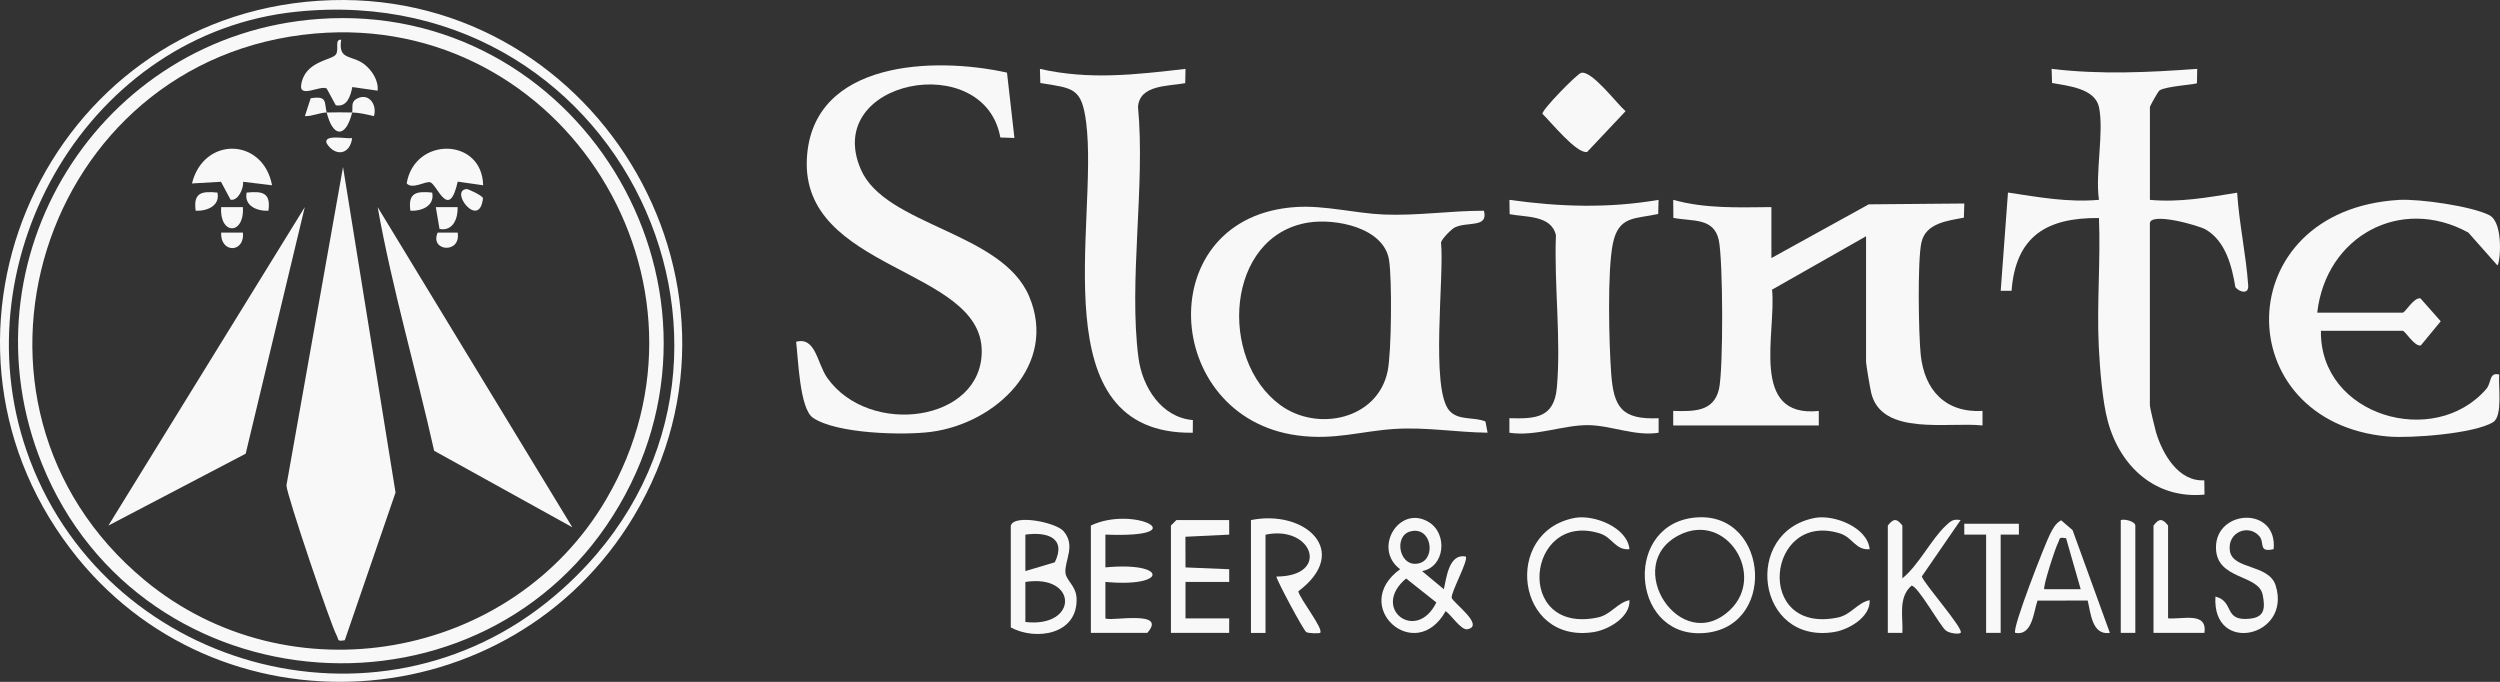 <?xml version="1.0" encoding="UTF-8"?>
<svg id="Capa_2" data-name="Capa 2" xmlns="http://www.w3.org/2000/svg" viewBox="0 0 686.97 187.36">
  <rect x="0" y="0" width="686.97" height="187.36" fill="#333333" stroke="none"/>
  <defs>
    <style>
      .cls-1 {
        fill: #f8f8f8;
      }
    </style>
  </defs>
  <g id="Capa_1-2" data-name="Capa 1">
    <g>
      <path class="cls-1" d="M276.71,19.96l2.04,17.95-3.87-.13c-4.37-24.44-49.07-15.85-38.31,8.82,6.74,15.45,38.68,17.06,46.21,34.79,7.97,18.76-9,34.86-26.78,37.26-7.65,1.04-26.19.57-32.62-3.86-3.66-2.52-4.03-16.2-4.61-20.88,5.42-1.44,5.74,5.96,8.56,9.94,11.56,16.3,42.58,12.11,42.44-7.45-.16-22.88-49.86-22-48.04-53.02,1.57-26.81,35.06-27.86,54.99-23.42Z"/>
      <path class="cls-1" d="M486.76,56.91v14l26.75-14.76,26.26-.23-.12,3.89c-4.46.87-10.47,1.44-11.67,6.82-1.1,4.93-.78,25.1-.2,30.77,1,9.82,6.8,16.07,16.99,15.52v3.99c-9.48-1.02-27.7,2.99-30.58-8.92-.29-1.21-1.42-7.79-1.42-8.57v-34.5l-25.83,14.67c1.21,11.85-6.33,35.29,12.84,33.34v3.99h-40v-4c5.55.12,11.06.32,12.56-5.94,1.25-5.21,1.15-35.82-.06-41.1-1.41-6.17-7.28-4.97-12.46-6.02l-.04-4.95c8.83,2.48,17.9,2.07,26.99,2Z"/>
      <path class="cls-1" d="M576.76,29.41c-1.1-5.18-8.72-5.83-12.88-6.61l-.12-3.88c13.34,1.62,26.71.98,40.01,0l-.07,3.93c-.35.39-8.38.8-10.27,1.98-.41.25-2.66,4.32-2.66,4.59v25.5c8.27.75,15.92-.67,23.97-1.97.55,8.46,2.45,17.04,3.04,25.47.18,2.6-2.41,1.86-3.52.5-.96-5.75-2.67-12.66-8.15-15.85-2-1.16-15.35-4.89-15.35-1.65v50c0,.52,1.36,6.26,1.68,7.32,1.77,5.96,6.16,13.66,13.27,13.24l.06,3.93c-13.37,1.26-23.08-7.55-26.52-19.98-1.53-5.52-2.23-14.61-2.52-20.48-.59-11.78.52-23.76.04-35.54-14.33-.14-22.87,4.97-24.02,20h-2.98s2-27,2-27c8.38,1.25,16.42,2.76,25,2-1.07-7.33,1.44-18.73,0-25.5Z"/>
      <path class="cls-1" d="M407.77,57.92c1.25,4.78-4.49,2.91-7.95,4.55-1.01.48-3.54,3.08-3.85,4.15.96,9.07-2.99,40.32,2.33,46.26,2.48,2.77,6.72,1.6,9.88,2.94l.59,3.08c-8.53-.1-16.96-1.58-25.54-1.03-9.35.6-16.52,3.15-26.7,1.78-37.58-5.04-40.29-60.34-.3-62.77,7.89-.48,16.25,1.75,24,2.07,9.27.38,18.32-1.06,27.55-1.04ZM359.5,61.16c-22.72,3.64-24.8,37.65-7.66,50.17,10.15,7.42,26.73,3.97,29.47-9.36,1.07-5.2,1.22-25.19.39-30.5-1.42-8.98-14.76-11.51-22.2-10.31Z"/>
      <path class="cls-1" d="M325.76,18.92l-.07,3.93c-4.74.88-12.53.41-12.98,6.52,2.05,21.63-2.62,47.91.13,68.96,1.04,7.99,6.31,16.41,14.95,17.1l-.03,3.48c-42.22.55-25.83-57.88-29.29-85.21-1.22-9.64-3.54-9.43-12.6-10.89l-.11-3.88c13.61,3.1,26.35,1.57,40,0Z"/>
      <path class="cls-1" d="M637.76,90.91c-.36,23.38,31.16,32.55,45.46,15.95,1.46-1.7.69-4.66,3.53-3.94-.29,3.01,1.04,11.37-1.66,13.07-5.08,3.19-22.71,4.5-28.87,3.96-44.09-3.85-44.13-62.27,3.05-65.02,5.54-.32,19.93,1.72,24.76,4.2,4.1,2.1,2.94,13.61,2.21,13.78l-7.98-9.01c-18.64-10.21-39.13,1.04-41.51,22.01h23.5c.67,0,3.02-4.25,4.86-3.93l5.57,6.3-5.46,6.63c-1.75.43-4.29-4-4.97-4h-22.5Z"/>
      <path class="cls-1" d="M87.56.21c74.8-4.9,125.2,77.14,86.62,141.62-33.8,56.48-114.91,61.49-154.82,8.98C-26,91.13,13.06,5.09,87.56.21ZM81.55,3.21C24.74,8.99-11.11,70.55,7.3,123.87c20.62,59.72,96.22,81.11,144.93,40.01C221.89,105.11,173.49-6.15,81.55,3.21Z"/>
      <path class="cls-1" d="M455.76,54.92l-.11,3.88c-6.36,1.39-10.85.47-12.44,8.06s-1.06,27.63-.49,35.6c.67,9.42,2.85,12.91,13.05,12.46v3.99c-6.55,1.04-13.2-2.08-19.51-2.09-6.86,0-14.37,3.18-21.5,2.09v-3.99c7.3.2,12.31-.11,13.05-8.46,1.18-13.22-.79-28.4-.26-41.83-1.28-5.58-8.39-4.91-12.72-5.78l-.06-3.93c13.86,1.93,27.14,2.36,40.99,0Z"/>
      <path class="cls-1" d="M390.76,156.93l5.99,4.98c.72-3.17,1.41-9.86,6-8.99.92.86-4.11,9.89-3.84,11.35.24,1.25,9.23,7.63,4.33,8.64-1.73.36-4.52-4.01-5.99-4.99-8.31,14.91-26.54-1.34-12.51-11.51-7.66-5.66-.21-17.94,7.93-12.91,5.17,3.2,4.4,12.29-1.91,13.43ZM387.47,146.05c-4.69,1.31-2.87,10.25,2.58,8.71,4.68-1.32,3.27-10.35-2.58-8.71ZM386.38,158.96c-9.84,8.24,2.86,17.79,8.31,6.59l-8.31-6.59Z"/>
      <path class="cls-1" d="M277.76,144.41c.99-3.19,12.39-.85,14.47,1.53,3.48,3.98.24,8.12.54,11.44.19,2.15,2.94,3.61,3.06,7.05.37,9.92-11.15,11.72-18.08,7.98v-28ZM281.77,156.92l8.08-2.41c3.28-6.74-2.16-8.45-8.09-7.6v10.01ZM281.76,170.92c14.58,1.66,14.5-13.25,0-11.01v11.01Z"/>
      <path class="cls-1" d="M343.76,142.91c14.78-3,27.69,8.54,13.01,19.57.27,1.89,7.11,10.46,5.98,11.43-.2.17-3.09.17-3.79-.21-.76-.42-8.22-14.4-8.22-15.27,14.9-.05,9.98-14.22-2.99-11.51v27h-4v-31Z"/>
      <path class="cls-1" d="M466.51,142.16c19.78-1.13,21.95,31.29.75,31.84-19.36.5-21.14-30.68-.75-31.84ZM475.42,167.58c9.94-9.48-1.02-27.18-14.03-20.53-15.99,8.16.49,33.46,14.03,20.53Z"/>
      <path class="cls-1" d="M434.46,20.02c2.93-.77,9.77,8.42,12.23,10.53l-10.57,11.21c-2.89.56-10.02-8.33-12.28-10.48-.19-1.08,9.46-10.95,10.63-11.26Z"/>
      <path class="cls-1" d="M299.76,144.41c11.85-5.67,29.39,3.51,3.99,2.49v9.01c17.29-1.63,17.25,5.62,0,3.99v10.01c.99.98,17.33-2.52,11.51,3.99h-15.5v-29.5Z"/>
      <polygon class="cls-1" points="337.76 142.91 337.77 146.91 325.74 147.49 325.76 155.92 337.77 156.42 337.77 159.91 325.76 159.91 325.76 169.92 337.77 169.92 337.76 173.91 321.76 173.91 321.76 144.41 323.26 142.91 337.76 142.91"/>
      <path class="cls-1" d="M522.76,158.91c4.51-3.65,7.94-10.78,11.98-14.52,1.36-1.26,1.97-1.83,4.01-1.48l-10.66,15.49c.58,1.96,11.75,14.6,10.66,15.5-.55.46-3.12.13-4.08-.66-1.64-1.35-7.71-12.34-9.42-12.31-3.75,3.32-2.26,8.59-2.5,12.98h-4v-29.5c1.57-2.03,2.48-1.97,4,0v14.5Z"/>
      <path class="cls-1" d="M447.76,150.91c-3.87.36-4.63-3.22-8.15-4.33-20.17-6.33-23.76,27.92-.57,23.1,3.61-.75,5.38-4.09,8.72-4.76.26,4.66-5.77,8.11-9.73,8.75-21.48,3.48-25.3-27.61-5.29-31.36,5.16-.97,14.41,2.53,15.02,8.6Z"/>
      <path class="cls-1" d="M513.76,150.91c-3.87.36-4.63-3.22-8.15-4.33-20.17-6.33-23.76,27.92-.57,23.1,3.61-.75,5.38-4.09,8.72-4.76.26,4.66-5.77,8.11-9.73,8.75-21.48,3.48-25.3-27.61-5.29-31.36,5.16-.97,14.41,2.53,15.02,8.6Z"/>
      <path class="cls-1" d="M579.76,173.91c-4.92.74-5.25-5.5-6.09-8.89l-13.79.02c-1.11,3.28-1.45,9.75-6.11,8.87-1.04-.98,8.25-24.57,9.49-27,.79-1.55,1.5-3.06,3.12-3.94l3.14,2.7,10.25,28.24ZM567.75,147.91c-2.27-.41-1.59.12-2.23,1.28-.74,1.35-4.27,12.23-3.76,12.72h9.99s-4.01-14-4.01-14Z"/>
      <path class="cls-1" d="M624.76,150.91c-4.29.98-2.39-1.77-3.9-3.55-2.93-3.45-8.86-1.21-8.12,4s10.71,3.6,12.58,9.51c4.49,14.22-17.56,19.12-16.54,3.06,5.38,1.39,2.03,6.89,9.52,6.07,3.93-.43,4.21-2.78,3.46-6.55-1.14-5.77-12.84-4-12.84-13.03,0-10.52,16.96-11.38,15.85.5Z"/>
      <path class="cls-1" d="M595.76,169.91c4.07.34,10.81-1.91,10,4h-14v-29.5c1.52-1.97,2.43-2.03,4,0v25.5Z"/>
      <polygon class="cls-1" points="554.76 143.91 554.77 146.91 549.76 146.91 549.76 173.91 545.76 173.91 545.76 146.91 539.76 146.91 539.76 143.91 554.76 143.91"/>
      <path class="cls-1" d="M586.76,173.91h-4v-31c1.16-.4,4,.44,4,1.5v29.5Z"/>
      <path class="cls-1" d="M87.56,5.21C158.32.1,205.98,77.45,170.18,138.83c-36.62,62.8-131.31,56.15-158.6-11.24C-11.19,71.35,27.27,9.57,87.56,5.21ZM86.56,9.21C11.01,15.76-18.78,110.94,39.75,159.43c39.59,32.8,100.88,22.05,126.82-22.21C201.33,77.88,154.98,3.28,86.56,9.21Z"/>
      <path class="cls-1" d="M94.75,175.92c-2.27.41-1.59-.12-2.23-1.28-1.69-3.08-13.72-38.62-13.81-41.26l15.55-87.48,14.43,89.44-13.94,40.57Z"/>
      <path class="cls-1" d="M132.76,50.91l-6.98-1c-2.46,11.01-5.69.62-7.6.17-1.35-.32-4.87,2.04-6.43.32,2.14-12.91,20.74-12.68,21.01.51Z"/>
      <path class="cls-1" d="M74.76,50.91l-7.95-.96c.15,1.84-1.35,5.3-3.45,4.93l-2.64-4.93-7.97.46c3.19-12.97,19.52-12.66,22.01.51Z"/>
      <path class="cls-1" d="M103.76,24.91l-6.95-.99c-.47,2.45-1.44,5.61-4.54,5l-2.5-4.59c-1.61-1-7.51,2.69-7.02-.92.9-6.69,8.48-6.81,9.56-8.46.95-1.44-.49-4.17,1.45-4.04-.95,5.89,3.09,4.03,6.57,6.93,1.99,1.65,3.72,4.37,3.43,7.06Z"/>
      <path class="cls-1" d="M66.75,56.92c.45,7.8-6.47,7.7-5.99,0h5.99Z"/>
      <path class="cls-1" d="M125.75,56.92c.13,3.09-1.29,6.72-4.98,5.99l-1.01-5.99h5.99Z"/>
      <path class="cls-1" d="M89.76,30.91c1.78-.06,5.2-.05,7,0,.25-1.01-.35-2.71.93-3.56,3.32-2.22,6.06,1.14,5.07,4.56-2.08-.47-3.81-.93-5.99-1-1.74,7.02-5.25,7.01-7,0-2.06.07-3.92,1.06-5.99,1l1.59-4.91c4.66-.75,3.69,1.06,4.4,3.92Z"/>
      <path class="cls-1" d="M73.76,57.91c-3.07.13-6.74-1.3-5.99-4.99,4.39-.45,6.69.03,5.99,4.99Z"/>
      <path class="cls-1" d="M128.25,51.95c.36-.03,4.23,1.72,4.47,2.51-.94,8.82-9.4-2.13-4.47-2.51Z"/>
      <path class="cls-1" d="M59.76,52.92c.75,3.69-2.92,5.12-5.99,4.99-.7-4.96,1.6-5.44,5.99-4.99Z"/>
      <path class="cls-1" d="M118.76,52.92c.75,3.69-2.92,5.12-5.99,4.99-.7-4.96,1.6-5.44,5.99-4.99Z"/>
      <path class="cls-1" d="M96.76,37.92c-.51,4.5-4.56,5.31-6.99,1.48-1.07-2.72,5.91-1.08,6.99-1.48Z"/>
      <path class="cls-1" d="M125.76,63.92c.96,5.95-7.78,5.16-5.49-.01h5.49Z"/>
      <path class="cls-1" d="M66.76,63.92c.5,5.7-6.27,5.65-5.99,0h5.99Z"/>
      <polygon class="cls-1" points="67.51 124.67 29.78 144.42 83.75 56.91 67.51 124.67"/>
      <path class="cls-1" d="M103.77,56.91l53.5,87.98-37.97-21.02c-5-22.34-11.51-44.49-15.53-66.96Z"/>
    </g>
  </g>
</svg>
